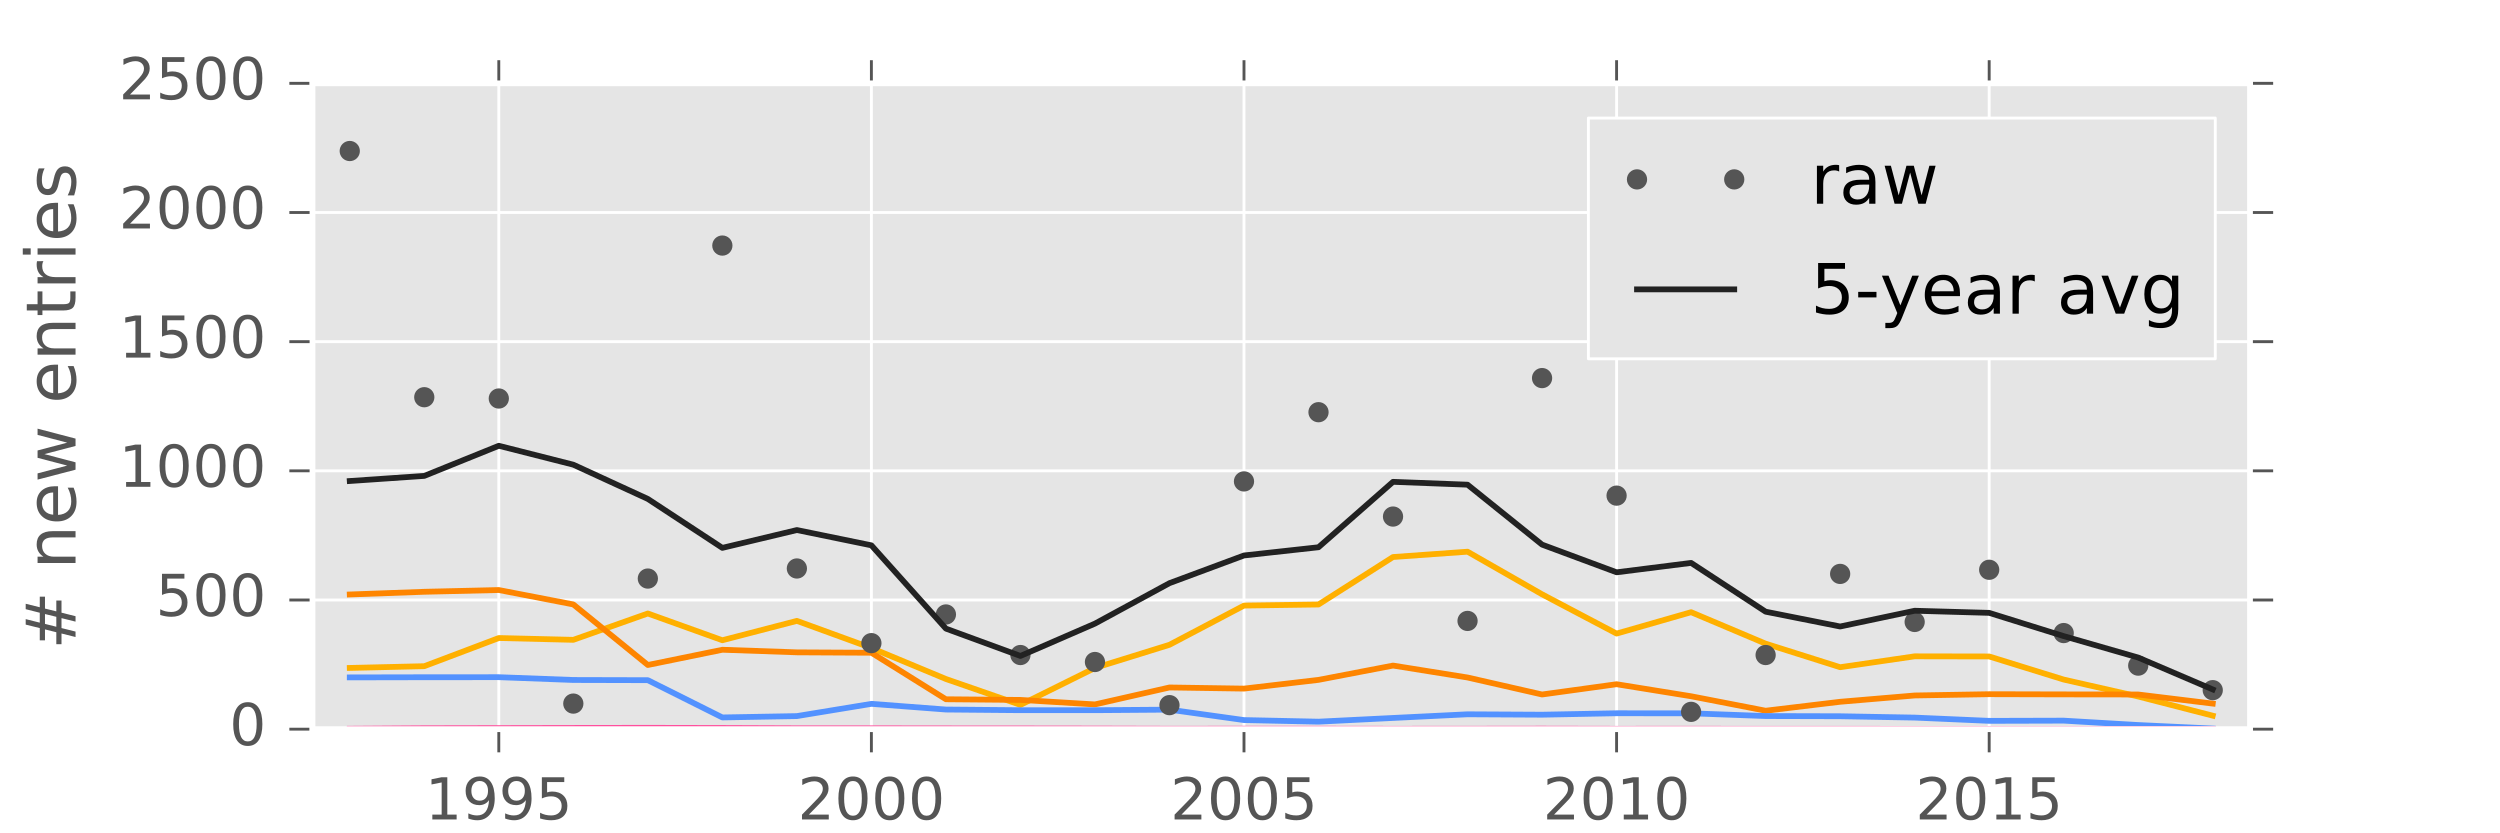 <?xml version="1.0" encoding="utf-8" standalone="no"?>
<!DOCTYPE svg PUBLIC "-//W3C//DTD SVG 1.1//EN"
  "http://www.w3.org/Graphics/SVG/1.1/DTD/svg11.dtd">
<!-- Created with matplotlib (http://matplotlib.org/) -->
<svg height="144pt" version="1.1" viewBox="0 0 432 144" width="432pt" xmlns="http://www.w3.org/2000/svg" xmlns:xlink="http://www.w3.org/1999/xlink">
 <defs>
  <style type="text/css">
*{stroke-linecap:butt;stroke-linejoin:round;stroke-miterlimit:100000;}
  </style>
 </defs>
 <g id="figure_1">
  <g id="patch_1">
   <path d="M 0 144 
L 432 144 
L 432 0 
L 0 0 
z
" style="fill:#ffffff;"/>
  </g>
  <g id="axes_1">
   <g id="patch_2">
    <path d="M 54 126 
L 388.8 126 
L 388.8 14.4 
L 54 14.4 
z
" style="fill:#e5e5e5;"/>
   </g>
   <g id="matplotlib.axis_1">
    <g id="xtick_1">
     <g id="line2d_1">
      <path clip-path="url(#p3af2deef6a)" d="M 86.192 126 
L 86.192 14.4 
" style="fill:none;stroke:#ffffff;stroke-linecap:square;stroke-width:0.5;"/>
     </g>
     <g id="line2d_2">
      <defs>
       <path d="M 0 0 
L 0 4 
" id="m60fd7bb78e" style="stroke:#555555;stroke-width:0.5;"/>
      </defs>
      <g>
       <use style="fill:#555555;stroke:#555555;stroke-width:0.5;" x="86.192" xlink:href="#m60fd7bb78e" y="126.0"/>
      </g>
     </g>
     <g id="line2d_3">
      <defs>
       <path d="M 0 0 
L 0 -4 
" id="m7be78ee616" style="stroke:#555555;stroke-width:0.5;"/>
      </defs>
      <g>
       <use style="fill:#555555;stroke:#555555;stroke-width:0.5;" x="86.192" xlink:href="#m7be78ee616" y="14.4"/>
      </g>
     </g>
     <g id="text_1">
      <!-- 1995 -->
      <defs>
       <path d="M 10.984 1.516 
L 10.984 10.5 
Q 14.703 8.734 18.5 7.812 
Q 22.312 6.891 25.984 6.891 
Q 35.75 6.891 40.891 13.453 
Q 46.047 20.016 46.781 33.406 
Q 43.953 29.203 39.594 26.953 
Q 35.25 24.703 29.984 24.703 
Q 19.047 24.703 12.672 31.312 
Q 6.297 37.938 6.297 49.422 
Q 6.297 60.641 12.938 67.422 
Q 19.578 74.219 30.609 74.219 
Q 43.266 74.219 49.922 64.516 
Q 56.594 54.828 56.594 36.375 
Q 56.594 19.141 48.406 8.859 
Q 40.234 -1.422 26.422 -1.422 
Q 22.703 -1.422 18.891 -0.688 
Q 15.094 0.047 10.984 1.516 
M 30.609 32.422 
Q 37.25 32.422 41.125 36.953 
Q 45.016 41.5 45.016 49.422 
Q 45.016 57.281 41.125 61.844 
Q 37.25 66.406 30.609 66.406 
Q 23.969 66.406 20.094 61.844 
Q 16.219 57.281 16.219 49.422 
Q 16.219 41.5 20.094 36.953 
Q 23.969 32.422 30.609 32.422 
" id="BitstreamVeraSans-Roman-39"/>
       <path d="M 12.406 8.297 
L 28.516 8.297 
L 28.516 63.922 
L 10.984 60.406 
L 10.984 69.391 
L 28.422 72.906 
L 38.281 72.906 
L 38.281 8.297 
L 54.391 8.297 
L 54.391 0 
L 12.406 0 
z
" id="BitstreamVeraSans-Roman-31"/>
       <path d="M 10.797 72.906 
L 49.516 72.906 
L 49.516 64.594 
L 19.828 64.594 
L 19.828 46.734 
Q 21.969 47.469 24.109 47.828 
Q 26.266 48.188 28.422 48.188 
Q 40.625 48.188 47.75 41.5 
Q 54.891 34.812 54.891 23.391 
Q 54.891 11.625 47.562 5.094 
Q 40.234 -1.422 26.906 -1.422 
Q 22.312 -1.422 17.547 -0.641 
Q 12.797 0.141 7.719 1.703 
L 7.719 11.625 
Q 12.109 9.234 16.797 8.062 
Q 21.484 6.891 26.703 6.891 
Q 35.156 6.891 40.078 11.328 
Q 45.016 15.766 45.016 23.391 
Q 45.016 31 40.078 35.438 
Q 35.156 39.891 26.703 39.891 
Q 22.75 39.891 18.812 39.016 
Q 14.891 38.141 10.797 36.281 
z
" id="BitstreamVeraSans-Roman-35"/>
      </defs>
      <g style="fill:#555555;" transform="translate(73.467 141.598)scale(0.1 -0.1)">
       <use xlink:href="#BitstreamVeraSans-Roman-31"/>
       <use x="63.623" xlink:href="#BitstreamVeraSans-Roman-39"/>
       <use x="127.246" xlink:href="#BitstreamVeraSans-Roman-39"/>
       <use x="190.869" xlink:href="#BitstreamVeraSans-Roman-35"/>
      </g>
     </g>
    </g>
    <g id="xtick_2">
     <g id="line2d_4">
      <path clip-path="url(#p3af2deef6a)" d="M 150.577 126 
L 150.577 14.4 
" style="fill:none;stroke:#ffffff;stroke-linecap:square;stroke-width:0.5;"/>
     </g>
     <g id="line2d_5">
      <g>
       <use style="fill:#555555;stroke:#555555;stroke-width:0.5;" x="150.577" xlink:href="#m60fd7bb78e" y="126.0"/>
      </g>
     </g>
     <g id="line2d_6">
      <g>
       <use style="fill:#555555;stroke:#555555;stroke-width:0.5;" x="150.577" xlink:href="#m7be78ee616" y="14.4"/>
      </g>
     </g>
     <g id="text_2">
      <!-- 2000 -->
      <defs>
       <path d="M 19.188 8.297 
L 53.609 8.297 
L 53.609 0 
L 7.328 0 
L 7.328 8.297 
Q 12.938 14.109 22.625 23.891 
Q 32.328 33.688 34.812 36.531 
Q 39.547 41.844 41.422 45.531 
Q 43.312 49.219 43.312 52.781 
Q 43.312 58.594 39.234 62.25 
Q 35.156 65.922 28.609 65.922 
Q 23.969 65.922 18.812 64.312 
Q 13.672 62.703 7.812 59.422 
L 7.812 69.391 
Q 13.766 71.781 18.938 73 
Q 24.125 74.219 28.422 74.219 
Q 39.75 74.219 46.484 68.547 
Q 53.219 62.891 53.219 53.422 
Q 53.219 48.922 51.531 44.891 
Q 49.859 40.875 45.406 35.406 
Q 44.188 33.984 37.641 27.219 
Q 31.109 20.453 19.188 8.297 
" id="BitstreamVeraSans-Roman-32"/>
       <path d="M 31.781 66.406 
Q 24.172 66.406 20.328 58.906 
Q 16.5 51.422 16.5 36.375 
Q 16.5 21.391 20.328 13.891 
Q 24.172 6.391 31.781 6.391 
Q 39.453 6.391 43.281 13.891 
Q 47.125 21.391 47.125 36.375 
Q 47.125 51.422 43.281 58.906 
Q 39.453 66.406 31.781 66.406 
M 31.781 74.219 
Q 44.047 74.219 50.516 64.516 
Q 56.984 54.828 56.984 36.375 
Q 56.984 17.969 50.516 8.266 
Q 44.047 -1.422 31.781 -1.422 
Q 19.531 -1.422 13.062 8.266 
Q 6.594 17.969 6.594 36.375 
Q 6.594 54.828 13.062 64.516 
Q 19.531 74.219 31.781 74.219 
" id="BitstreamVeraSans-Roman-30"/>
      </defs>
      <g style="fill:#555555;" transform="translate(137.852 141.598)scale(0.1 -0.1)">
       <use xlink:href="#BitstreamVeraSans-Roman-32"/>
       <use x="63.623" xlink:href="#BitstreamVeraSans-Roman-30"/>
       <use x="127.246" xlink:href="#BitstreamVeraSans-Roman-30"/>
       <use x="190.869" xlink:href="#BitstreamVeraSans-Roman-30"/>
      </g>
     </g>
    </g>
    <g id="xtick_3">
     <g id="line2d_7">
      <path clip-path="url(#p3af2deef6a)" d="M 214.962 126 
L 214.962 14.4 
" style="fill:none;stroke:#ffffff;stroke-linecap:square;stroke-width:0.5;"/>
     </g>
     <g id="line2d_8">
      <g>
       <use style="fill:#555555;stroke:#555555;stroke-width:0.5;" x="214.962" xlink:href="#m60fd7bb78e" y="126.0"/>
      </g>
     </g>
     <g id="line2d_9">
      <g>
       <use style="fill:#555555;stroke:#555555;stroke-width:0.5;" x="214.962" xlink:href="#m7be78ee616" y="14.4"/>
      </g>
     </g>
     <g id="text_3">
      <!-- 2005 -->
      <g style="fill:#555555;" transform="translate(202.237 141.598)scale(0.1 -0.1)">
       <use xlink:href="#BitstreamVeraSans-Roman-32"/>
       <use x="63.623" xlink:href="#BitstreamVeraSans-Roman-30"/>
       <use x="127.246" xlink:href="#BitstreamVeraSans-Roman-30"/>
       <use x="190.869" xlink:href="#BitstreamVeraSans-Roman-35"/>
      </g>
     </g>
    </g>
    <g id="xtick_4">
     <g id="line2d_10">
      <path clip-path="url(#p3af2deef6a)" d="M 279.346 126 
L 279.346 14.4 
" style="fill:none;stroke:#ffffff;stroke-linecap:square;stroke-width:0.5;"/>
     </g>
     <g id="line2d_11">
      <g>
       <use style="fill:#555555;stroke:#555555;stroke-width:0.5;" x="279.346" xlink:href="#m60fd7bb78e" y="126.0"/>
      </g>
     </g>
     <g id="line2d_12">
      <g>
       <use style="fill:#555555;stroke:#555555;stroke-width:0.5;" x="279.346" xlink:href="#m7be78ee616" y="14.4"/>
      </g>
     </g>
     <g id="text_4">
      <!-- 2010 -->
      <g style="fill:#555555;" transform="translate(266.621 141.598)scale(0.1 -0.1)">
       <use xlink:href="#BitstreamVeraSans-Roman-32"/>
       <use x="63.623" xlink:href="#BitstreamVeraSans-Roman-30"/>
       <use x="127.246" xlink:href="#BitstreamVeraSans-Roman-31"/>
       <use x="190.869" xlink:href="#BitstreamVeraSans-Roman-30"/>
      </g>
     </g>
    </g>
    <g id="xtick_5">
     <g id="line2d_13">
      <path clip-path="url(#p3af2deef6a)" d="M 343.731 126 
L 343.731 14.4 
" style="fill:none;stroke:#ffffff;stroke-linecap:square;stroke-width:0.5;"/>
     </g>
     <g id="line2d_14">
      <g>
       <use style="fill:#555555;stroke:#555555;stroke-width:0.5;" x="343.731" xlink:href="#m60fd7bb78e" y="126.0"/>
      </g>
     </g>
     <g id="line2d_15">
      <g>
       <use style="fill:#555555;stroke:#555555;stroke-width:0.5;" x="343.731" xlink:href="#m7be78ee616" y="14.4"/>
      </g>
     </g>
     <g id="text_5">
      <!-- 2015 -->
      <g style="fill:#555555;" transform="translate(331.006 141.598)scale(0.1 -0.1)">
       <use xlink:href="#BitstreamVeraSans-Roman-32"/>
       <use x="63.623" xlink:href="#BitstreamVeraSans-Roman-30"/>
       <use x="127.246" xlink:href="#BitstreamVeraSans-Roman-31"/>
       <use x="190.869" xlink:href="#BitstreamVeraSans-Roman-35"/>
      </g>
     </g>
    </g>
    <g id="text_6">
     <!-- year -->
     <defs>
      <path d="M 56.203 29.594 
L 56.203 25.203 
L 14.891 25.203 
Q 15.484 15.922 20.484 11.062 
Q 25.484 6.203 34.422 6.203 
Q 39.594 6.203 44.453 7.469 
Q 49.312 8.734 54.109 11.281 
L 54.109 2.781 
Q 49.266 0.734 44.188 -0.344 
Q 39.109 -1.422 33.891 -1.422 
Q 20.797 -1.422 13.156 6.188 
Q 5.516 13.812 5.516 26.812 
Q 5.516 40.234 12.766 48.109 
Q 20.016 56 32.328 56 
Q 43.359 56 49.781 48.891 
Q 56.203 41.797 56.203 29.594 
M 47.219 32.234 
Q 47.125 39.594 43.094 43.984 
Q 39.062 48.391 32.422 48.391 
Q 24.906 48.391 20.391 44.141 
Q 15.875 39.891 15.188 32.172 
z
" id="BitstreamVeraSans-Roman-65"/>
      <path d="M 41.109 46.297 
Q 39.594 47.172 37.812 47.578 
Q 36.031 48 33.891 48 
Q 26.266 48 22.188 43.047 
Q 18.109 38.094 18.109 28.812 
L 18.109 0 
L 9.078 0 
L 9.078 54.688 
L 18.109 54.688 
L 18.109 46.188 
Q 20.953 51.172 25.484 53.578 
Q 30.031 56 36.531 56 
Q 37.453 56 38.578 55.875 
Q 39.703 55.766 41.062 55.516 
z
" id="BitstreamVeraSans-Roman-72"/>
      <path d="M 34.281 27.484 
Q 23.391 27.484 19.188 25 
Q 14.984 22.516 14.984 16.5 
Q 14.984 11.719 18.141 8.906 
Q 21.297 6.109 26.703 6.109 
Q 34.188 6.109 38.703 11.406 
Q 43.219 16.703 43.219 25.484 
L 43.219 27.484 
z
M 52.203 31.203 
L 52.203 0 
L 43.219 0 
L 43.219 8.297 
Q 40.141 3.328 35.547 0.953 
Q 30.953 -1.422 24.312 -1.422 
Q 15.922 -1.422 10.953 3.297 
Q 6 8.016 6 15.922 
Q 6 25.141 12.172 29.828 
Q 18.359 34.516 30.609 34.516 
L 43.219 34.516 
L 43.219 35.406 
Q 43.219 41.609 39.141 45 
Q 35.062 48.391 27.688 48.391 
Q 23 48.391 18.547 47.266 
Q 14.109 46.141 10.016 43.891 
L 10.016 52.203 
Q 14.938 54.109 19.578 55.047 
Q 24.219 56 28.609 56 
Q 40.484 56 46.344 49.844 
Q 52.203 43.703 52.203 31.203 
" id="BitstreamVeraSans-Roman-61"/>
      <path d="M 32.172 -5.078 
Q 28.375 -14.844 24.75 -17.812 
Q 21.141 -20.797 15.094 -20.797 
L 7.906 -20.797 
L 7.906 -13.281 
L 13.188 -13.281 
Q 16.891 -13.281 18.938 -11.516 
Q 21 -9.766 23.484 -3.219 
L 25.094 0.875 
L 2.984 54.688 
L 12.5 54.688 
L 29.594 11.922 
L 46.688 54.688 
L 56.203 54.688 
z
" id="BitstreamVeraSans-Roman-79"/>
     </defs>
     <g style="fill:#555555;" transform="translate(208.013 157.796)scale(0.12 -0.12)">
      <use xlink:href="#BitstreamVeraSans-Roman-79"/>
      <use x="59.18" xlink:href="#BitstreamVeraSans-Roman-65"/>
      <use x="120.703" xlink:href="#BitstreamVeraSans-Roman-61"/>
      <use x="181.982" xlink:href="#BitstreamVeraSans-Roman-72"/>
     </g>
    </g>
   </g>
   <g id="matplotlib.axis_2">
    <g id="ytick_1">
     <g id="line2d_16">
      <path clip-path="url(#p3af2deef6a)" d="M 54 126 
L 388.8 126 
" style="fill:none;stroke:#ffffff;stroke-linecap:square;stroke-width:0.5;"/>
     </g>
     <g id="line2d_17">
      <defs>
       <path d="M 0 0 
L -4 0 
" id="m0148da70ec" style="stroke:#555555;stroke-width:0.5;"/>
      </defs>
      <g>
       <use style="fill:#555555;stroke:#555555;stroke-width:0.5;" x="54.0" xlink:href="#m0148da70ec" y="126.0"/>
      </g>
     </g>
     <g id="line2d_18">
      <defs>
       <path d="M 0 0 
L 4 0 
" id="m69ea50fb9c" style="stroke:#555555;stroke-width:0.5;"/>
      </defs>
      <g>
       <use style="fill:#555555;stroke:#555555;stroke-width:0.5;" x="388.8" xlink:href="#m69ea50fb9c" y="126.0"/>
      </g>
     </g>
     <g id="text_7">
      <!-- 0 -->
      <g style="fill:#555555;" transform="translate(39.638 128.759)scale(0.1 -0.1)">
       <use xlink:href="#BitstreamVeraSans-Roman-30"/>
      </g>
     </g>
    </g>
    <g id="ytick_2">
     <g id="line2d_19">
      <path clip-path="url(#p3af2deef6a)" d="M 54 103.68 
L 388.8 103.68 
" style="fill:none;stroke:#ffffff;stroke-linecap:square;stroke-width:0.5;"/>
     </g>
     <g id="line2d_20">
      <g>
       <use style="fill:#555555;stroke:#555555;stroke-width:0.5;" x="54.0" xlink:href="#m0148da70ec" y="103.68"/>
      </g>
     </g>
     <g id="line2d_21">
      <g>
       <use style="fill:#555555;stroke:#555555;stroke-width:0.5;" x="388.8" xlink:href="#m69ea50fb9c" y="103.68"/>
      </g>
     </g>
     <g id="text_8">
      <!-- 500 -->
      <g style="fill:#555555;" transform="translate(26.913 106.439)scale(0.1 -0.1)">
       <use xlink:href="#BitstreamVeraSans-Roman-35"/>
       <use x="63.623" xlink:href="#BitstreamVeraSans-Roman-30"/>
       <use x="127.246" xlink:href="#BitstreamVeraSans-Roman-30"/>
      </g>
     </g>
    </g>
    <g id="ytick_3">
     <g id="line2d_22">
      <path clip-path="url(#p3af2deef6a)" d="M 54 81.36 
L 388.8 81.36 
" style="fill:none;stroke:#ffffff;stroke-linecap:square;stroke-width:0.5;"/>
     </g>
     <g id="line2d_23">
      <g>
       <use style="fill:#555555;stroke:#555555;stroke-width:0.5;" x="54.0" xlink:href="#m0148da70ec" y="81.36"/>
      </g>
     </g>
     <g id="line2d_24">
      <g>
       <use style="fill:#555555;stroke:#555555;stroke-width:0.5;" x="388.8" xlink:href="#m69ea50fb9c" y="81.36"/>
      </g>
     </g>
     <g id="text_9">
      <!-- 1000 -->
      <g style="fill:#555555;" transform="translate(20.55 84.119)scale(0.1 -0.1)">
       <use xlink:href="#BitstreamVeraSans-Roman-31"/>
       <use x="63.623" xlink:href="#BitstreamVeraSans-Roman-30"/>
       <use x="127.246" xlink:href="#BitstreamVeraSans-Roman-30"/>
       <use x="190.869" xlink:href="#BitstreamVeraSans-Roman-30"/>
      </g>
     </g>
    </g>
    <g id="ytick_4">
     <g id="line2d_25">
      <path clip-path="url(#p3af2deef6a)" d="M 54 59.04 
L 388.8 59.04 
" style="fill:none;stroke:#ffffff;stroke-linecap:square;stroke-width:0.5;"/>
     </g>
     <g id="line2d_26">
      <g>
       <use style="fill:#555555;stroke:#555555;stroke-width:0.5;" x="54.0" xlink:href="#m0148da70ec" y="59.04"/>
      </g>
     </g>
     <g id="line2d_27">
      <g>
       <use style="fill:#555555;stroke:#555555;stroke-width:0.5;" x="388.8" xlink:href="#m69ea50fb9c" y="59.04"/>
      </g>
     </g>
     <g id="text_10">
      <!-- 1500 -->
      <g style="fill:#555555;" transform="translate(20.55 61.799)scale(0.1 -0.1)">
       <use xlink:href="#BitstreamVeraSans-Roman-31"/>
       <use x="63.623" xlink:href="#BitstreamVeraSans-Roman-35"/>
       <use x="127.246" xlink:href="#BitstreamVeraSans-Roman-30"/>
       <use x="190.869" xlink:href="#BitstreamVeraSans-Roman-30"/>
      </g>
     </g>
    </g>
    <g id="ytick_5">
     <g id="line2d_28">
      <path clip-path="url(#p3af2deef6a)" d="M 54 36.72 
L 388.8 36.72 
" style="fill:none;stroke:#ffffff;stroke-linecap:square;stroke-width:0.5;"/>
     </g>
     <g id="line2d_29">
      <g>
       <use style="fill:#555555;stroke:#555555;stroke-width:0.5;" x="54.0" xlink:href="#m0148da70ec" y="36.72"/>
      </g>
     </g>
     <g id="line2d_30">
      <g>
       <use style="fill:#555555;stroke:#555555;stroke-width:0.5;" x="388.8" xlink:href="#m69ea50fb9c" y="36.72"/>
      </g>
     </g>
     <g id="text_11">
      <!-- 2000 -->
      <g style="fill:#555555;" transform="translate(20.55 39.479)scale(0.1 -0.1)">
       <use xlink:href="#BitstreamVeraSans-Roman-32"/>
       <use x="63.623" xlink:href="#BitstreamVeraSans-Roman-30"/>
       <use x="127.246" xlink:href="#BitstreamVeraSans-Roman-30"/>
       <use x="190.869" xlink:href="#BitstreamVeraSans-Roman-30"/>
      </g>
     </g>
    </g>
    <g id="ytick_6">
     <g id="line2d_31">
      <path clip-path="url(#p3af2deef6a)" d="M 54 14.4 
L 388.8 14.4 
" style="fill:none;stroke:#ffffff;stroke-linecap:square;stroke-width:0.5;"/>
     </g>
     <g id="line2d_32">
      <g>
       <use style="fill:#555555;stroke:#555555;stroke-width:0.5;" x="54.0" xlink:href="#m0148da70ec" y="14.4"/>
      </g>
     </g>
     <g id="line2d_33">
      <g>
       <use style="fill:#555555;stroke:#555555;stroke-width:0.5;" x="388.8" xlink:href="#m69ea50fb9c" y="14.4"/>
      </g>
     </g>
     <g id="text_12">
      <!-- 2500 -->
      <g style="fill:#555555;" transform="translate(20.55 17.159)scale(0.1 -0.1)">
       <use xlink:href="#BitstreamVeraSans-Roman-32"/>
       <use x="63.623" xlink:href="#BitstreamVeraSans-Roman-35"/>
       <use x="127.246" xlink:href="#BitstreamVeraSans-Roman-30"/>
       <use x="190.869" xlink:href="#BitstreamVeraSans-Roman-30"/>
      </g>
     </g>
    </g>
    <g id="text_13">
     <!-- # new entries -->
     <defs>
      <path id="BitstreamVeraSans-Roman-20"/>
      <path d="M 51.125 44 
L 36.922 44 
L 32.812 27.688 
L 47.125 27.688 
z
M 43.797 71.781 
L 38.719 51.516 
L 52.984 51.516 
L 58.109 71.781 
L 65.922 71.781 
L 60.891 51.516 
L 76.125 51.516 
L 76.125 44 
L 58.984 44 
L 54.984 27.688 
L 70.516 27.688 
L 70.516 20.219 
L 53.078 20.219 
L 48 0 
L 40.188 0 
L 45.219 20.219 
L 30.906 20.219 
L 25.875 0 
L 18.016 0 
L 23.094 20.219 
L 7.719 20.219 
L 7.719 27.688 
L 24.906 27.688 
L 29 44 
L 13.281 44 
L 13.281 51.516 
L 30.906 51.516 
L 35.891 71.781 
z
" id="BitstreamVeraSans-Roman-23"/>
      <path d="M 54.891 33.016 
L 54.891 0 
L 45.906 0 
L 45.906 32.719 
Q 45.906 40.484 42.875 44.328 
Q 39.844 48.188 33.797 48.188 
Q 26.516 48.188 22.312 43.547 
Q 18.109 38.922 18.109 30.906 
L 18.109 0 
L 9.078 0 
L 9.078 54.688 
L 18.109 54.688 
L 18.109 46.188 
Q 21.344 51.125 25.703 53.562 
Q 30.078 56 35.797 56 
Q 45.219 56 50.047 50.172 
Q 54.891 44.344 54.891 33.016 
" id="BitstreamVeraSans-Roman-6e"/>
      <path d="M 9.422 54.688 
L 18.406 54.688 
L 18.406 0 
L 9.422 0 
z
M 9.422 75.984 
L 18.406 75.984 
L 18.406 64.594 
L 9.422 64.594 
z
" id="BitstreamVeraSans-Roman-69"/>
      <path d="M 4.203 54.688 
L 13.188 54.688 
L 24.422 12.016 
L 35.594 54.688 
L 46.188 54.688 
L 57.422 12.016 
L 68.609 54.688 
L 77.594 54.688 
L 63.281 0 
L 52.688 0 
L 40.922 44.828 
L 29.109 0 
L 18.5 0 
z
" id="BitstreamVeraSans-Roman-77"/>
      <path d="M 18.312 70.219 
L 18.312 54.688 
L 36.812 54.688 
L 36.812 47.703 
L 18.312 47.703 
L 18.312 18.016 
Q 18.312 11.328 20.141 9.422 
Q 21.969 7.516 27.594 7.516 
L 36.812 7.516 
L 36.812 0 
L 27.594 0 
Q 17.188 0 13.234 3.875 
Q 9.281 7.766 9.281 18.016 
L 9.281 47.703 
L 2.688 47.703 
L 2.688 54.688 
L 9.281 54.688 
L 9.281 70.219 
z
" id="BitstreamVeraSans-Roman-74"/>
      <path d="M 44.281 53.078 
L 44.281 44.578 
Q 40.484 46.531 36.375 47.5 
Q 32.281 48.484 27.875 48.484 
Q 21.188 48.484 17.844 46.438 
Q 14.5 44.391 14.5 40.281 
Q 14.5 37.156 16.891 35.375 
Q 19.281 33.594 26.516 31.984 
L 29.594 31.297 
Q 39.156 29.25 43.188 25.516 
Q 47.219 21.781 47.219 15.094 
Q 47.219 7.469 41.188 3.016 
Q 35.156 -1.422 24.609 -1.422 
Q 20.219 -1.422 15.453 -0.562 
Q 10.688 0.297 5.422 2 
L 5.422 11.281 
Q 10.406 8.688 15.234 7.391 
Q 20.062 6.109 24.812 6.109 
Q 31.156 6.109 34.562 8.281 
Q 37.984 10.453 37.984 14.406 
Q 37.984 18.062 35.516 20.016 
Q 33.062 21.969 24.703 23.781 
L 21.578 24.516 
Q 13.234 26.266 9.516 29.906 
Q 5.812 33.547 5.812 39.891 
Q 5.812 47.609 11.281 51.797 
Q 16.75 56 26.812 56 
Q 31.781 56 36.172 55.266 
Q 40.578 54.547 44.281 53.078 
" id="BitstreamVeraSans-Roman-73"/>
     </defs>
     <g style="fill:#555555;" transform="translate(13.054 112.24)rotate(-90.0)scale(0.12 -0.12)">
      <use xlink:href="#BitstreamVeraSans-Roman-23"/>
      <use x="83.789" xlink:href="#BitstreamVeraSans-Roman-20"/>
      <use x="115.576" xlink:href="#BitstreamVeraSans-Roman-6e"/>
      <use x="178.955" xlink:href="#BitstreamVeraSans-Roman-65"/>
      <use x="240.479" xlink:href="#BitstreamVeraSans-Roman-77"/>
      <use x="322.266" xlink:href="#BitstreamVeraSans-Roman-20"/>
      <use x="354.053" xlink:href="#BitstreamVeraSans-Roman-65"/>
      <use x="415.576" xlink:href="#BitstreamVeraSans-Roman-6e"/>
      <use x="478.955" xlink:href="#BitstreamVeraSans-Roman-74"/>
      <use x="518.164" xlink:href="#BitstreamVeraSans-Roman-72"/>
      <use x="559.277" xlink:href="#BitstreamVeraSans-Roman-69"/>
      <use x="587.061" xlink:href="#BitstreamVeraSans-Roman-65"/>
      <use x="648.584" xlink:href="#BitstreamVeraSans-Roman-73"/>
     </g>
    </g>
   </g>
   <g id="line2d_34">
    <path clip-path="url(#p3af2deef6a)" d="M 60.438 115.42 
L 73.315 115.117 
L 86.192 110.251 
L 99.069 110.563 
L 111.946 106.01 
L 124.823 110.635 
L 137.7 107.287 
L 150.577 111.974 
L 163.454 117.331 
L 176.331 121.804 
L 189.208 115.42 
L 202.085 111.421 
L 214.962 104.644 
L 227.838 104.457 
L 240.715 96.252 
L 253.592 95.332 
L 266.469 102.698 
L 279.346 109.483 
L 292.223 105.787 
L 305.1 111.224 
L 317.977 115.295 
L 330.854 113.412 
L 343.731 113.438 
L 356.608 117.429 
L 369.485 120.358 
L 382.362 123.67 
" style="fill:none;stroke:#ffb000;stroke-linecap:square;"/>
   </g>
   <g id="line2d_35">
    <path clip-path="url(#p3af2deef6a)" d="M 60.438 102.725 
L 73.315 102.26 
L 86.192 101.957 
L 99.069 104.448 
L 111.946 114.911 
L 124.823 112.278 
L 137.7 112.724 
L 150.577 112.795 
L 163.454 120.831 
L 176.331 120.947 
L 189.208 121.723 
L 202.085 118.795 
L 214.962 118.992 
L 227.838 117.483 
L 240.715 115.01 
L 253.592 117.072 
L 266.469 120.009 
L 279.346 118.233 
L 292.223 120.313 
L 305.1 122.813 
L 317.977 121.268 
L 330.854 120.179 
L 343.731 119.956 
L 356.608 119.991 
L 369.485 120.009 
L 382.362 121.581 
" style="fill:none;stroke:#fe8500;stroke-linecap:square;"/>
   </g>
   <g id="line2d_36">
    <path clip-path="url(#p3af2deef6a)" d="M 60.438 117.054 
L 73.315 117.027 
L 86.192 117.018 
L 99.069 117.501 
L 111.946 117.536 
L 124.823 123.973 
L 137.7 123.741 
L 150.577 121.625 
L 163.454 122.607 
L 176.331 122.723 
L 189.208 122.723 
L 202.085 122.625 
L 214.962 124.429 
L 227.838 124.705 
L 240.715 124.063 
L 253.592 123.429 
L 266.469 123.5 
L 279.346 123.25 
L 292.223 123.259 
L 305.1 123.732 
L 317.977 123.768 
L 330.854 124 
L 343.731 124.563 
L 356.608 124.527 
L 369.485 125.286 
L 382.362 125.893 
" style="fill:none;stroke:#5392ff;stroke-linecap:square;"/>
   </g>
   <g id="line2d_37">
    <path clip-path="url(#p3af2deef6a)" d="M 60.438 125.991 
L 73.315 125.991 
L 86.192 125.991 
L 99.069 126 
L 111.946 125.991 
L 124.823 125.991 
L 137.7 125.991 
L 150.577 125.991 
L 163.454 125.991 
L 176.331 126 
L 189.208 126 
L 202.085 126 
L 214.962 126 
L 227.838 126 
L 240.715 126 
L 253.592 125.991 
L 266.469 125.991 
L 279.346 125.991 
L 292.223 125.982 
L 305.1 125.982 
L 317.977 125.991 
L 330.854 125.991 
L 343.731 125.991 
L 356.608 126 
L 369.485 126 
L 382.362 126 
" style="fill:none;stroke:#9b82f3;stroke-linecap:square;"/>
   </g>
   <g id="line2d_38">
    <path clip-path="url(#p3af2deef6a)" d="M 60.438 125.929 
L 73.315 125.839 
L 86.192 125.813 
L 99.069 125.786 
L 111.946 125.768 
L 124.823 125.795 
L 137.7 125.848 
L 150.577 125.848 
L 163.454 125.866 
L 176.331 125.875 
L 189.208 125.893 
L 202.085 125.929 
L 214.962 125.92 
L 227.838 125.92 
L 240.715 125.938 
L 253.592 125.929 
L 266.469 125.911 
L 279.346 125.938 
L 292.223 125.929 
L 305.1 125.946 
L 317.977 125.938 
L 330.854 125.955 
L 343.731 125.955 
L 356.608 125.973 
L 369.485 125.973 
L 382.362 125.991 
" style="fill:none;stroke:#ff509e;stroke-linecap:square;"/>
   </g>
   <g id="line2d_39">
    <defs>
     <path d="M 0 1.5 
C 0.398 1.5 0.779 1.342 1.061 1.061 
C 1.342 0.779 1.5 0.398 1.5 0 
C 1.5 -0.398 1.342 -0.779 1.061 -1.061 
C 0.779 -1.342 0.398 -1.5 0 -1.5 
C -0.398 -1.5 -0.779 -1.342 -1.061 -1.061 
C -1.342 -0.779 -1.5 -0.398 -1.5 0 
C -1.5 0.398 -1.342 0.779 -1.061 1.061 
C -0.779 1.342 -0.398 1.5 0 1.5 
z
" id="m0178d2f58e" style="stroke:#555555;stroke-width:0.5;"/>
    </defs>
    <g clip-path="url(#p3af2deef6a)">
     <use style="fill:#555555;stroke:#555555;stroke-width:0.5;" x="60.438" xlink:href="#m0178d2f58e" y="26.096"/>
     <use style="fill:#555555;stroke:#555555;stroke-width:0.5;" x="73.315" xlink:href="#m0178d2f58e" y="68.638"/>
     <use style="fill:#555555;stroke:#555555;stroke-width:0.5;" x="86.192" xlink:href="#m0178d2f58e" y="68.861"/>
     <use style="fill:#555555;stroke:#555555;stroke-width:0.5;" x="99.069" xlink:href="#m0178d2f58e" y="121.581"/>
     <use style="fill:#555555;stroke:#555555;stroke-width:0.5;" x="111.946" xlink:href="#m0178d2f58e" y="99.975"/>
     <use style="fill:#555555;stroke:#555555;stroke-width:0.5;" x="124.823" xlink:href="#m0178d2f58e" y="42.434"/>
     <use style="fill:#555555;stroke:#555555;stroke-width:0.5;" x="137.7" xlink:href="#m0178d2f58e" y="98.234"/>
     <use style="fill:#555555;stroke:#555555;stroke-width:0.5;" x="150.577" xlink:href="#m0178d2f58e" y="111.135"/>
     <use style="fill:#555555;stroke:#555555;stroke-width:0.5;" x="163.454" xlink:href="#m0178d2f58e" y="106.18"/>
     <use style="fill:#555555;stroke:#555555;stroke-width:0.5;" x="176.331" xlink:href="#m0178d2f58e" y="113.188"/>
     <use style="fill:#555555;stroke:#555555;stroke-width:0.5;" x="189.208" xlink:href="#m0178d2f58e" y="114.394"/>
     <use style="fill:#555555;stroke:#555555;stroke-width:0.5;" x="202.085" xlink:href="#m0178d2f58e" y="121.848"/>
     <use style="fill:#555555;stroke:#555555;stroke-width:0.5;" x="214.962" xlink:href="#m0178d2f58e" y="83.19"/>
     <use style="fill:#555555;stroke:#555555;stroke-width:0.5;" x="227.838" xlink:href="#m0178d2f58e" y="71.227"/>
     <use style="fill:#555555;stroke:#555555;stroke-width:0.5;" x="240.715" xlink:href="#m0178d2f58e" y="89.261"/>
     <use style="fill:#555555;stroke:#555555;stroke-width:0.5;" x="253.592" xlink:href="#m0178d2f58e" y="107.296"/>
     <use style="fill:#555555;stroke:#555555;stroke-width:0.5;" x="266.469" xlink:href="#m0178d2f58e" y="65.334"/>
     <use style="fill:#555555;stroke:#555555;stroke-width:0.5;" x="279.346" xlink:href="#m0178d2f58e" y="85.645"/>
     <use style="fill:#555555;stroke:#555555;stroke-width:0.5;" x="292.223" xlink:href="#m0178d2f58e" y="123.009"/>
     <use style="fill:#555555;stroke:#555555;stroke-width:0.5;" x="305.1" xlink:href="#m0178d2f58e" y="113.188"/>
     <use style="fill:#555555;stroke:#555555;stroke-width:0.5;" x="317.977" xlink:href="#m0178d2f58e" y="99.171"/>
     <use style="fill:#555555;stroke:#555555;stroke-width:0.5;" x="330.854" xlink:href="#m0178d2f58e" y="107.474"/>
     <use style="fill:#555555;stroke:#555555;stroke-width:0.5;" x="343.731" xlink:href="#m0178d2f58e" y="98.457"/>
     <use style="fill:#555555;stroke:#555555;stroke-width:0.5;" x="356.608" xlink:href="#m0178d2f58e" y="109.394"/>
     <use style="fill:#555555;stroke:#555555;stroke-width:0.5;" x="369.485" xlink:href="#m0178d2f58e" y="115.019"/>
     <use style="fill:#555555;stroke:#555555;stroke-width:0.5;" x="382.362" xlink:href="#m0178d2f58e" y="119.259"/>
    </g>
   </g>
   <g id="line2d_40">
    <path clip-path="url(#p3af2deef6a)" d="M 60.438 83.119 
L 73.315 82.235 
L 86.192 77.03 
L 99.069 80.298 
L 111.946 86.217 
L 124.823 94.672 
L 137.7 91.591 
L 150.577 94.234 
L 163.454 108.626 
L 176.331 113.349 
L 189.208 107.76 
L 202.085 100.769 
L 214.962 95.984 
L 227.838 94.565 
L 240.715 83.262 
L 253.592 83.753 
L 266.469 94.109 
L 279.346 98.895 
L 292.223 97.27 
L 305.1 105.698 
L 317.977 108.26 
L 330.854 105.537 
L 343.731 105.903 
L 356.608 109.921 
L 369.485 113.626 
L 382.362 119.134 
" style="fill:none;stroke:#222222;stroke-linecap:square;"/>
   </g>
   <g id="patch_3">
    <path d="M 54 14.4 
L 388.8 14.4 
" style="fill:none;stroke:#ffffff;stroke-linecap:square;stroke-linejoin:miter;"/>
   </g>
   <g id="patch_4">
    <path d="M 388.8 126 
L 388.8 14.4 
" style="fill:none;stroke:#ffffff;stroke-linecap:square;stroke-linejoin:miter;"/>
   </g>
   <g id="patch_5">
    <path d="M 54 126 
L 388.8 126 
" style="fill:none;stroke:#ffffff;stroke-linecap:square;stroke-linejoin:miter;"/>
   </g>
   <g id="patch_6">
    <path d="M 54 126 
L 54 14.4 
" style="fill:none;stroke:#ffffff;stroke-linecap:square;stroke-linejoin:miter;"/>
   </g>
   <g id="legend_1">
    <g id="patch_7">
     <path d="M 274.475 62 
L 382.8 62 
L 382.8 20.4 
L 274.475 20.4 
z
" style="fill:#e5e5e5;stroke:#ffffff;stroke-linejoin:miter;stroke-width:0.5;"/>
    </g>
    <g id="line2d_41"/>
    <g id="line2d_42">
     <g>
      <use style="fill:#555555;stroke:#555555;stroke-width:0.5;" x="282.875" xlink:href="#m0178d2f58e" y="31.0"/>
      <use style="fill:#555555;stroke:#555555;stroke-width:0.5;" x="299.675" xlink:href="#m0178d2f58e" y="31.0"/>
     </g>
    </g>
    <g id="text_14">
     <!-- raw -->
     <g transform="translate(312.875 35.2)scale(0.12 -0.12)">
      <use xlink:href="#BitstreamVeraSans-Roman-72"/>
      <use x="41.113" xlink:href="#BitstreamVeraSans-Roman-61"/>
      <use x="102.393" xlink:href="#BitstreamVeraSans-Roman-77"/>
     </g>
    </g>
    <g id="line2d_43">
     <path d="M 282.875 50 
L 299.675 50 
" style="fill:none;stroke:#222222;stroke-linecap:square;"/>
    </g>
    <g id="line2d_44"/>
    <g id="text_15">
     <!-- 5-year avg -->
     <defs>
      <path d="M 2.984 54.688 
L 12.5 54.688 
L 29.594 8.797 
L 46.688 54.688 
L 56.203 54.688 
L 35.688 0 
L 23.484 0 
z
" id="BitstreamVeraSans-Roman-76"/>
      <path d="M 45.406 27.984 
Q 45.406 37.75 41.375 43.109 
Q 37.359 48.484 30.078 48.484 
Q 22.859 48.484 18.828 43.109 
Q 14.797 37.75 14.797 27.984 
Q 14.797 18.266 18.828 12.891 
Q 22.859 7.516 30.078 7.516 
Q 37.359 7.516 41.375 12.891 
Q 45.406 18.266 45.406 27.984 
M 54.391 6.781 
Q 54.391 -7.172 48.188 -13.984 
Q 42 -20.797 29.203 -20.797 
Q 24.469 -20.797 20.266 -20.094 
Q 16.062 -19.391 12.109 -17.922 
L 12.109 -9.188 
Q 16.062 -11.328 19.922 -12.344 
Q 23.781 -13.375 27.781 -13.375 
Q 36.625 -13.375 41.016 -8.766 
Q 45.406 -4.156 45.406 5.172 
L 45.406 9.625 
Q 42.625 4.781 38.281 2.391 
Q 33.938 0 27.875 0 
Q 17.828 0 11.672 7.656 
Q 5.516 15.328 5.516 27.984 
Q 5.516 40.672 11.672 48.328 
Q 17.828 56 27.875 56 
Q 33.938 56 38.281 53.609 
Q 42.625 51.219 45.406 46.391 
L 45.406 54.688 
L 54.391 54.688 
z
" id="BitstreamVeraSans-Roman-67"/>
      <path d="M 4.891 31.391 
L 31.203 31.391 
L 31.203 23.391 
L 4.891 23.391 
z
" id="BitstreamVeraSans-Roman-2d"/>
     </defs>
     <g transform="translate(312.875 54.2)scale(0.12 -0.12)">
      <use xlink:href="#BitstreamVeraSans-Roman-35"/>
      <use x="63.623" xlink:href="#BitstreamVeraSans-Roman-2d"/>
      <use x="99.691" xlink:href="#BitstreamVeraSans-Roman-79"/>
      <use x="158.871" xlink:href="#BitstreamVeraSans-Roman-65"/>
      <use x="220.395" xlink:href="#BitstreamVeraSans-Roman-61"/>
      <use x="281.674" xlink:href="#BitstreamVeraSans-Roman-72"/>
      <use x="322.787" xlink:href="#BitstreamVeraSans-Roman-20"/>
      <use x="354.574" xlink:href="#BitstreamVeraSans-Roman-61"/>
      <use x="415.854" xlink:href="#BitstreamVeraSans-Roman-76"/>
      <use x="475.033" xlink:href="#BitstreamVeraSans-Roman-67"/>
     </g>
    </g>
   </g>
  </g>
 </g>
 <defs>
  <clipPath id="p3af2deef6a">
   <rect height="111.6" width="334.8" x="54.0" y="14.4"/>
  </clipPath>
 </defs>
</svg>

